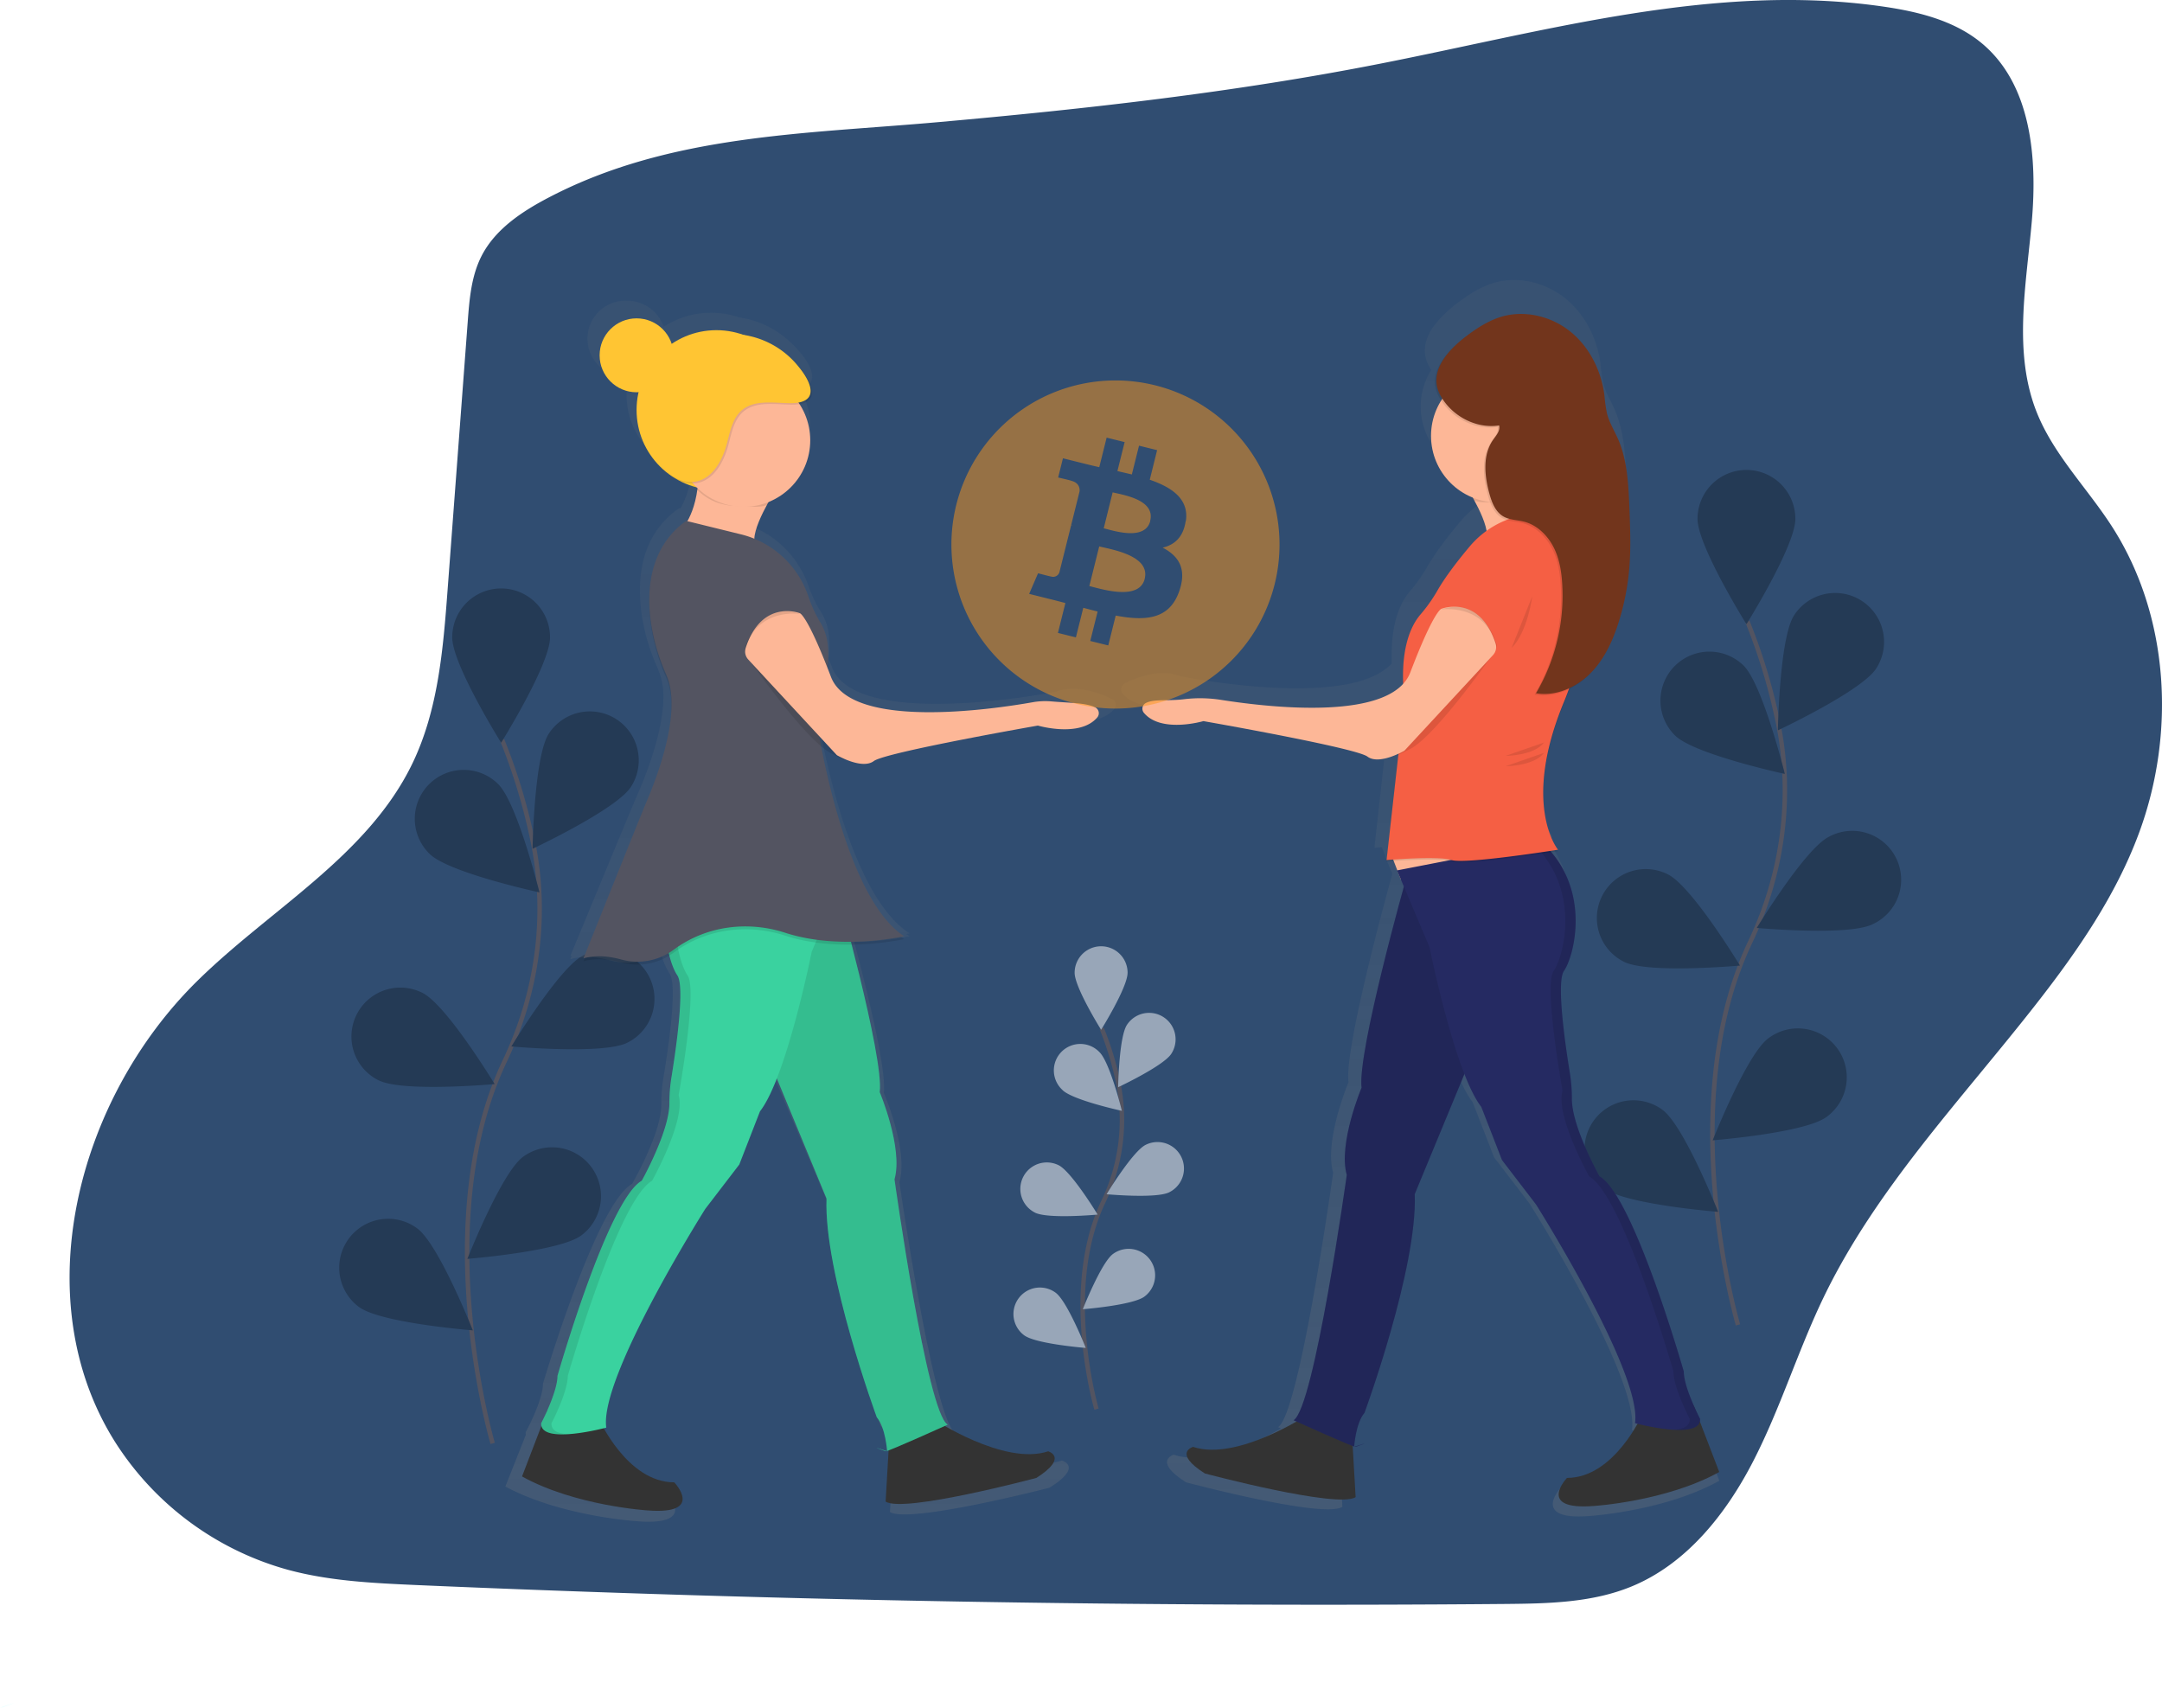 <svg xmlns="http://www.w3.org/2000/svg" xmlns:xlink="http://www.w3.org/1999/xlink" width="969.408" height="765.655" viewBox="0 0 969.408 765.655">
  <defs>
    <linearGradient id="linear-gradient" x1="0.5" y1="1" x2="0.5" gradientUnits="objectBoundingBox">
      <stop offset="0" stop-color="gray" stop-opacity="0.251"/>
      <stop offset="0.54" stop-color="gray" stop-opacity="0.122"/>
      <stop offset="1" stop-color="gray" stop-opacity="0.102"/>
    </linearGradient>
    <linearGradient id="linear-gradient-2" x1="0.5" y1="1" x2="0.5" y2="0" xlink:href="#linear-gradient"/>
    <linearGradient id="linear-gradient-3" x1="0.501" y1="1" x2="0.501" y2="0.003" xlink:href="#linear-gradient"/>
    <linearGradient id="linear-gradient-4" x1="0.5" y1="1" x2="0.5" y2="0" xlink:href="#linear-gradient"/>
  </defs>
  <g id="bitcoinSvg" transform="translate(-0.01 0.004)">
    <path id="Path_1" data-name="Path 1" d="M361.66,155.55c-12.16,6.33-24.34,14.3-30.53,26.53-4.55,9-5.38,19.32-6.13,29.36L316,331.3c-2,26.71-4.19,54.16-15.85,78.28-20.09,41.55-63.83,65.26-96.67,97.68-53.81,53.13-76.91,142.69-36.5,206.61A134.14,134.14,0,0,0,244.29,771c18.74,5.1,38.32,6,57.72,6.87q243.75,10.57,487.83,8.48c19.32-.17,39.17-.5,57-7.84,24.63-10.13,42.33-32.43,54.52-56.11s20-49.39,31.53-73.39c23.6-49,62-88.94,95.46-131.77,18.45-23.6,35.72-48.61,46.08-76.71,16.47-44.66,13.59-97.19-12.15-137.24-11.12-17.31-26.26-32.3-33.83-51.43-10.57-26.75-4.67-56.71-2.15-85.36s-.24-61.36-22.29-79.83c-12.17-10.19-28.29-14.21-44-16.51-75.21-11-150.75,10.77-225.33,25.45-65.81,13-132.53,20.44-199.29,26.37C476.13,127.26,415.74,127.4,361.66,155.55Z" transform="translate(-115.27 -67.17)" fill="#304d71"/>
    <path id="Path_2" data-name="Path 2" d="M336.19,714.37s-29.11-98.83,5.46-171.57c14.51-30.53,19.33-64.8,12.62-97.93a262.521,262.521,0,0,0-13.86-46" transform="translate(-115.27 -67.17)" fill="none" stroke="#535461" stroke-miterlimit="10" stroke-width="2"/>
    <path id="Path_3" data-name="Path 3" d="M361.91,352.95c0,12.11-21.93,47.23-21.93,47.23s-21.93-35.12-21.93-47.23a21.93,21.93,0,1,1,43.86,0Z" transform="translate(-115.27 -67.17)" fill="#304d71"/>
    <path id="Path_4" data-name="Path 4" d="M398.16,420c-6.58,10.17-44.08,27.73-44.08,27.73s.68-41.4,7.26-51.57A21.932,21.932,0,1,1,398.16,420Z" transform="translate(-115.27 -67.17)" fill="#304d71"/>
    <path id="Path_5" data-name="Path 5" d="M396.58,534.68c-10.81,5.45-52,1.69-52,1.69S366,501,376.83,495.52a21.93,21.93,0,1,1,19.75,39.161Z" transform="translate(-115.27 -67.17)" fill="#304d71"/>
    <path id="Path_6" data-name="Path 6" d="M375.85,621.15c-9.74,7.2-51,10.46-51,10.46s15.2-38.52,24.93-45.72a21.929,21.929,0,1,1,26.081,35.261Z" transform="translate(-115.27 -67.17)" fill="#304d71"/>
    <path id="Path_7" data-name="Path 7" d="M308,450.11c8.69,8.44,49.16,17.18,49.16,17.18s-9.91-40.2-18.6-48.64A21.93,21.93,0,1,0,308,450.11Z" transform="translate(-115.27 -67.17)" fill="#304d71"/>
    <path id="Path_8" data-name="Path 8" d="M285.07,551.55c10.81,5.45,52,1.69,52,1.69s-21.49-35.4-32.3-40.85a21.93,21.93,0,1,0-19.75,39.161Z" transform="translate(-115.27 -67.17)" fill="#304d71"/>
    <path id="Path_9" data-name="Path 9" d="M276.28,653.21c9.74,7.2,51,10.46,51,10.46s-15.2-38.52-24.93-45.72a21.929,21.929,0,1,0-26.081,35.261Z" transform="translate(-115.27 -67.17)" fill="#304d71"/>
    <path id="Path_10" data-name="Path 10" d="M361.91,352.95c0,12.11-21.93,47.23-21.93,47.23s-21.93-35.12-21.93-47.23a21.93,21.93,0,1,1,43.86,0Z" transform="translate(-115.27 -67.17)" opacity="0.25"/>
    <path id="Path_11" data-name="Path 11" d="M398.16,420c-6.58,10.17-44.08,27.73-44.08,27.73s.68-41.4,7.26-51.57A21.932,21.932,0,1,1,398.16,420Z" transform="translate(-115.27 -67.17)" opacity="0.25"/>
    <path id="Path_12" data-name="Path 12" d="M396.58,534.68c-10.81,5.45-52,1.69-52,1.69S366,501,376.83,495.52a21.93,21.93,0,1,1,19.75,39.161Z" transform="translate(-115.27 -67.17)" opacity="0.25"/>
    <path id="Path_13" data-name="Path 13" d="M375.85,621.15c-9.74,7.2-51,10.46-51,10.46s15.2-38.52,24.93-45.72a21.929,21.929,0,1,1,26.081,35.261Z" transform="translate(-115.27 -67.17)" opacity="0.25"/>
    <path id="Path_14" data-name="Path 14" d="M308,450.11c8.69,8.44,49.16,17.18,49.16,17.18s-9.91-40.2-18.6-48.64A21.93,21.93,0,1,0,308,450.11Z" transform="translate(-115.27 -67.17)" opacity="0.25"/>
    <path id="Path_15" data-name="Path 15" d="M285.07,551.55c10.81,5.45,52,1.69,52,1.69s-21.49-35.4-32.3-40.85a21.93,21.93,0,1,0-19.75,39.161Z" transform="translate(-115.27 -67.17)" opacity="0.25"/>
    <path id="Path_16" data-name="Path 16" d="M276.28,653.21c9.74,7.2,51,10.46,51,10.46s-15.2-38.52-24.93-45.72a21.929,21.929,0,1,0-26.081,35.261Z" transform="translate(-115.27 -67.17)" opacity="0.25"/>
    <path id="Path_17" data-name="Path 17" d="M894.57,661.23S865.46,562.41,900,489.67c14.51-30.53,19.33-64.8,12.62-97.93a262.523,262.523,0,0,0-13.86-46" transform="translate(-115.27 -67.17)" fill="none" stroke="#535461" stroke-miterlimit="10" stroke-width="2"/>
    <path id="Path_18" data-name="Path 18" d="M920.29,299.81c0,12.11-21.93,47.23-21.93,47.23s-21.93-35.12-21.93-47.23a21.93,21.93,0,0,1,43.86,0Z" transform="translate(-115.27 -67.17)" fill="#304d71"/>
    <path id="Path_19" data-name="Path 19" d="M956.54,366.9c-6.58,10.17-44.08,27.73-44.08,27.73s.68-41.4,7.26-51.57a21.932,21.932,0,0,1,36.82,23.84Z" transform="translate(-115.27 -67.17)" fill="#304d71"/>
    <path id="Path_20" data-name="Path 20" d="M955,481.54c-10.81,5.45-52,1.69-52,1.69s21.49-35.4,32.3-40.85A21.93,21.93,0,1,1,955,481.54Z" transform="translate(-115.27 -67.17)" fill="#304d71"/>
    <path id="Path_21" data-name="Path 21" d="M934.23,568c-9.74,7.2-51,10.46-51,10.46s15.2-38.52,24.93-45.72A21.928,21.928,0,1,1,934.233,568Z" transform="translate(-115.27 -67.17)" fill="#304d71"/>
    <path id="Path_22" data-name="Path 22" d="M866.41,397c8.69,8.44,49.16,17.18,49.16,17.18S905.66,374,897,365.51A21.951,21.951,0,0,0,866.41,397Z" transform="translate(-115.27 -67.17)" fill="#304d71"/>
    <path id="Path_23" data-name="Path 23" d="M843.45,498.41c10.81,5.45,52,1.69,52,1.69S874,464.7,863.2,459.25a21.93,21.93,0,1,0-19.75,39.161Z" transform="translate(-115.27 -67.17)" fill="#304d71"/>
    <path id="Path_24" data-name="Path 24" d="M834.66,600.07c9.74,7.2,51,10.46,51,10.46s-15.2-38.52-24.93-45.72a21.929,21.929,0,1,0-26.081,35.261Z" transform="translate(-115.27 -67.17)" fill="#304d71"/>
    <path id="Path_25" data-name="Path 25" d="M920.29,299.81c0,12.11-21.93,47.23-21.93,47.23s-21.93-35.12-21.93-47.23a21.93,21.93,0,0,1,43.86,0Z" transform="translate(-115.27 -67.17)" opacity="0.25"/>
    <path id="Path_26" data-name="Path 26" d="M956.54,366.9c-6.58,10.17-44.08,27.73-44.08,27.73s.68-41.4,7.26-51.57a21.932,21.932,0,0,1,36.82,23.84Z" transform="translate(-115.27 -67.17)" opacity="0.25"/>
    <path id="Path_27" data-name="Path 27" d="M955,481.54c-10.81,5.45-52,1.69-52,1.69s21.49-35.4,32.3-40.85A21.93,21.93,0,1,1,955,481.54Z" transform="translate(-115.27 -67.17)" opacity="0.25"/>
    <path id="Path_28" data-name="Path 28" d="M934.23,568c-9.74,7.2-51,10.46-51,10.46s15.2-38.52,24.93-45.72A21.928,21.928,0,1,1,934.233,568Z" transform="translate(-115.27 -67.17)" opacity="0.25"/>
    <path id="Path_29" data-name="Path 29" d="M866.41,397c8.69,8.44,49.16,17.18,49.16,17.18S905.66,374,897,365.51A21.951,21.951,0,0,0,866.41,397Z" transform="translate(-115.27 -67.17)" opacity="0.25"/>
    <path id="Path_30" data-name="Path 30" d="M843.45,498.41c10.81,5.45,52,1.69,52,1.69S874,464.7,863.2,459.25a21.93,21.93,0,1,0-19.75,39.161Z" transform="translate(-115.27 -67.17)" opacity="0.25"/>
    <path id="Path_31" data-name="Path 31" d="M834.66,600.07c9.74,7.2,51,10.46,51,10.46s-15.2-38.52-24.93-45.72a21.929,21.929,0,1,0-26.081,35.261Z" transform="translate(-115.27 -67.17)" opacity="0.25"/>
    <g id="Group_1" data-name="Group 1" opacity="0.1">
      <path id="Path_32" data-name="Path 32" d="M116.14,832.82c11.1-4,1.36-.74-.56-.1a1.441,1.441,0,0,0,.56.1Z" transform="translate(-115.27 -67.17)" fill="aqua"/>
    </g>
    <g id="Group_2" data-name="Group 2" opacity="0.1">
      <path id="Path_33" data-name="Path 33" d="M115.58,832.71l-.3-.09v.2Z" transform="translate(-115.27 -67.17)" fill="aqua"/>
    </g>
    <path id="Path_34" data-name="Path 34" d="M877.28,707.68a.754.754,0,0,1,.07-.38c.07-.13,0-.07,0-.1a4.634,4.634,0,0,0,0-.75s-1.34-2.57-2.9-6.1h0c-2.13-4.85-4.66-11.52-4.66-15.89,0,0-23.37-81.78-39.17-90.71,0,0-13-23.15-12.86-36.18a73.692,73.692,0,0,0-1-12.43c-2.31-14.37-6.16-41.88-2.64-46.91,4.47-6.39,11.92-34.19-5.87-55.18l3.12-.48s-.17-.21-.45-.62l.45-.07s-6.88-8.26-6.88-26.51c.1-10.51,2.47-24.24,9.63-41.53q1.42-3.44,2.6-6.81a34.222,34.222,0,0,0,9-6.48l.32-.33.37-.35c6.57-6.6,10.55-15.36,13.32-24.25a115.461,115.461,0,0,0,4.85-25.13c.74-9.27.35-18.58,0-27.87-.45-10.84-1-22-5.34-31.89-1.71-3.87-4-7.53-5.05-11.63a68.094,68.094,0,0,1-1.21-8.53c-1.43-11.23-6.75-22.12-15.47-29.33s-20.91-10.42-31.82-7.4c-6.24,1.73-11.81,5.31-17,9.23a57.482,57.482,0,0,0-6.28,5.49c-6.27,6.15-11,14.21-6.46,22.68q.5.92,1.07,1.8a30.92,30.92,0,0,0,14.57,45.07l.81,1.42h.09c2.37,4.38,4.95,9.85,5.63,14a43.067,43.067,0,0,0-8,7.39c-8.09,9.65-12.52,16.2-14.94,20.47a73,73,0,0,1-7.93,11.15c-3.67,4.34-8,12.81-8,28.57v3.59c-19.37,21.09-94.91,5.63-94.91,5.63-9.1-3.54-19.69.73-24.65,3.24a3,3,0,0,0-1,4.59c8,9.64,27.68,3.86,27.68,3.86s70.78,12.37,76.28,16.49c3.74,2.81,10.35.52,14.19-1.23l-.79.89,1-.49-5.44,48.93h.08l-.08.69s1.26-.11,3.27-.25l1.68,4.35h-.14l1.74,4.12h0l1.43,3.39c-4.27,15.44-21.48,79-19.67,93.51,0,0-11,26.11-6.87,40.55,0,0-15.12,108.58-24.74,114.08l1.35.61c-10.27,5.87-32.64,16.91-48.08,11.76,0,0-9.62,2.75,5.5,12.37,0,0,61.85,16.49,70.1,11l-1.37-23.77.7.25c.1-1.34,1-11.17,4.8-15.65,0,0,24.74-67.35,23.37-101.71l23.09-55.8c2.5,6.4,5.15,11.83,7.83,15.26l9.62,24.74,15.81,20.62s49.48,78.34,46,101.71l1.16.29c-4.63,8.24-16.15,25.13-32.78,25.13,0,0-14.43,15.12,12.37,13.06,0,0,33.67-2.06,58.41-15.81Z" transform="translate(-115.27 -67.17)" fill="url(#linear-gradient)"/>
    <path id="Path_35" data-name="Path 35" d="M701.92,701.33s-31.81,21.21-51.69,14.58c0,0-9.28,2.65,5.3,11.93,0,0,59.65,15.91,67.6,10.6l-2-34.46Z" transform="translate(-115.27 -67.17)" fill="#333"/>
    <path id="Path_36" data-name="Path 36" d="M851.7,701.33s-12.59,28.5-33.8,28.5c0,0-13.92,14.58,11.93,12.59,0,0,32.47-2,56.33-15.24l-11.41-29.74Z" transform="translate(-115.27 -67.17)" fill="#333"/>
    <path id="Path_37" data-name="Path 37" d="M623.1,381.32l5,12.93,32.45-2.32-3.32-21.87Z" fill="#fdb797"/>
    <path id="Path_38" data-name="Path 38" d="M745.66,461.42S723.79,539,725.78,554.87c0,0-10.6,25.18-6.63,39.1,0,0-14.58,104.71-23.86,110,0,0,27,12.22,27.83,11.93,9.28-3.31-.66,0-.66,0s.66-10.6,4.64-15.24c0,0,23.86-64.95,22.53-98.08l31.81-76.88Z" transform="translate(-115.27 -67.17)" fill="#252a62"/>
    <path id="Path_39" data-name="Path 39" d="M745.66,461.42S723.79,539,725.78,554.87c0,0-10.6,25.18-6.63,39.1,0,0-14.58,104.71-23.86,110,0,0,27,12.22,27.83,11.93,9.28-3.31-.66,0-.66,0s.66-10.6,4.64-15.24c0,0,23.86-64.95,22.53-98.08l31.81-76.88Z" transform="translate(-115.27 -67.17)" opacity="0.1"/>
    <path id="Path_40" data-name="Path 40" d="M741.69,457.44l14.58,34.46s11.27,56.33,23.2,71.57l9.28,23.86L804,607.22s47.72,75.55,44.4,98.08c0,0,29.82,8,29.16-2,0,0-7.29-13.92-7.29-21.21,0,0-22.53-78.86-37.78-87.48,0,0-12.52-22.33-12.4-34.89a71.063,71.063,0,0,0-1-12c-2.23-13.86-5.94-40.38-2.54-45.23,4.64-6.63,12.59-37.11-9.94-57.66Z" transform="translate(-115.27 -67.17)" fill="#252a62"/>
    <path id="Path_41" data-name="Path 41" d="M877.54,703.32s-7.29-13.92-7.29-21.21c0,0-22.53-78.86-37.78-87.48,0,0-12.52-22.33-12.4-34.89a71.063,71.063,0,0,0-1-12c-2.23-13.86-5.94-40.38-2.54-45.23,4.64-6.63,12.59-37.11-9.94-57.66l-3.84.75c21.54,20.53,13.73,50.36,9.15,56.91s4,53.68,4,53.68c-3.31,11.27,11.93,38.44,11.93,38.44,15.24,8.62,37.78,87.48,37.78,87.48,0,7.29,7.29,21.21,7.29,21.21.22,3.28-2.89,4.61-7.15,4.92C872.17,708.61,877.84,707.71,877.54,703.32Z" transform="translate(-115.27 -67.17)" opacity="0.1"/>
    <path id="Path_42" data-name="Path 42" d="M772.17,284.47s12.59,19.22,9.28,25.18l32.47-8s-8.62-9.28-6.63-31.81Z" transform="translate(-115.27 -67.17)" fill="#fdb797"/>
    <path id="Path_43" data-name="Path 43" d="M818.56,298.39s-27.17-6-44.4,14.58c-7.8,9.3-12.07,15.62-14.41,19.74a70.4,70.4,0,0,1-7.64,10.75c-4.31,5.09-9.59,16.06-7.11,38.43l-8,71.57s23.2-2,29.16,0,47.72-4.64,47.72-4.64-16.57-19.88,2.65-66.27S818.56,298.39,818.56,298.39Z" transform="translate(-115.27 -67.17)" opacity="0.1"/>
    <path id="Path_44" data-name="Path 44" d="M818.56,297.73s-27.17-6-44.4,14.58c-7.8,9.3-12.07,15.62-14.41,19.74a70.4,70.4,0,0,1-7.64,10.75c-4.31,5.09-9.59,16.06-7.11,38.43l-8,71.57s23.2-2,29.16,0,47.72-4.64,47.72-4.64-16.57-19.88,2.65-66.27S818.56,297.73,818.56,297.73Z" transform="translate(-115.27 -67.17)" fill="#f55f44"/>
    <path id="Path_45" data-name="Path 45" d="M785.76,359S759.91,396.14,748,402.77l-6.63,3.31S783.11,359,785.76,359Z" transform="translate(-115.27 -67.17)" opacity="0.1"/>
    <path id="Path_46" data-name="Path 46" d="M761.57,340.14s17-6.69,24.29,15.49a5.32,5.32,0,0,1-1.14,5.27L745,403.76s-11.27,6.63-16.57,2.65-73.56-15.91-73.56-15.91-18.95,5.57-26.69-3.72a2.87,2.87,0,0,1,.93-4.42c3.7-1.87,9.87-.79,17.15-1.69a60.35,60.35,0,0,1,16.8.35c22.73,3.56,76.28,9.44,84.59-12.39C758.25,340.81,761.57,340.14,761.57,340.14Z" transform="translate(-115.27 -67.17)" fill="#fdb797"/>
    <path id="Path_47" data-name="Path 47" d="M761.24,340.47s20.54-3.31,25.18,17.23v-1.33S780.46,333.85,761.24,340.47Z" transform="translate(-115.27 -67.17)" opacity="0.1"/>
    <path id="Path_48" data-name="Path 48" d="M808,271.22,772.83,285.8s1.59,2.42,3.48,5.81c3.43,1.38,8.17.49,12.09.49,8,0,13.85-2.11,19.22-7.29C807.13,280.83,807.47,276.71,808,271.22Z" transform="translate(-115.27 -67.17)" opacity="0.1"/>
    <circle id="Ellipse_1" data-name="Ellipse 1" cx="29.82" cy="29.82" r="29.82" transform="translate(641.66 165.61)" fill="#fdb797"/>
    <path id="Path_49" data-name="Path 49" d="M786.8,258.57c.65,2.3-1.26,4.43-2.64,6.38-4.83,6.83-3.94,16.13-1.73,24.19,1.08,3.95,2.7,8.15,6.23,10.22,2.82,1.65,6.29,1.58,9.45,2.41,5.69,1.49,10.29,6,13,11.19s3.68,11.18,4,17.06a86.31,86.31,0,0,1-11.75,48.61c8.85,1.51,18-2.52,24.35-8.89s10.17-14.81,12.84-23.38a111.345,111.345,0,0,0,4.68-24.23c.71-8.94.34-17.92,0-26.88-.43-10.45-.93-21.18-5.15-30.75-1.65-3.74-3.85-7.26-4.87-11.22a65.652,65.652,0,0,1-1.17-8.22c-1.38-10.83-6.51-21.33-14.92-28.29s-20.16-10-30.68-7.13c-6,1.67-11.38,5.12-16.36,8.9-8.06,6.13-17.31,16-11.62,26.5C765.41,254.23,776.35,260.21,786.8,258.57Z" transform="translate(-115.27 -67.17)" opacity="0.1"/>
    <path id="Path_50" data-name="Path 50" d="M787.46,257.91c.65,2.3-1.26,4.43-2.64,6.38-4.83,6.83-3.94,16.13-1.73,24.19,1.08,3.95,2.7,8.15,6.23,10.22,2.82,1.65,6.29,1.58,9.45,2.41,5.69,1.49,10.29,6,13,11.19s3.68,11.18,4,17.06A86.31,86.31,0,0,1,804,378c8.85,1.51,18-2.52,24.35-8.89s10.17-14.81,12.84-23.38a111.345,111.345,0,0,0,4.68-24.23c.71-8.94.34-17.92,0-26.88-.43-10.45-.93-21.18-5.15-30.75-1.65-3.74-3.85-7.26-4.87-11.22a65.641,65.641,0,0,1-1.17-8.22c-1.38-10.83-6.51-21.33-14.92-28.29s-20.16-10-30.68-7.13c-6,1.67-11.38,5.12-16.36,8.9-8.06,6.13-17.31,16-11.62,26.5C766.08,253.57,777,259.55,787.46,257.91Z" transform="translate(-115.27 -67.17)" fill="#72351c"/>
    <path id="Path_51" data-name="Path 51" d="M790.4,406.08s12.59,0,17.23-6" transform="translate(-115.27 -67.17)" opacity="0.1"/>
    <path id="Path_52" data-name="Path 52" d="M790.4,410.72s12.59,0,17.23-6" transform="translate(-115.27 -67.17)" opacity="0.1"/>
    <path id="Path_53" data-name="Path 53" d="M802.33,334.51s-2,15.91-9.28,23.2" transform="translate(-115.27 -67.17)" opacity="0.1"/>
    <g id="Group_3" data-name="Group 3" opacity="0.1">
      <path id="Path_54" data-name="Path 54" d="M515,731.62v-.16l-.24.08Z" transform="translate(-115.27 -67.17)" fill="url(#linear-gradient-2)"/>
    </g>
    <g id="Group_4" data-name="Group 4" opacity="0.1">
      <path id="Path_55" data-name="Path 55" d="M514.3,731.62a1.148,1.148,0,0,0,.45-.08C513.21,731,505.42,728.44,514.3,731.62Z" transform="translate(-115.27 -67.17)" fill="url(#linear-gradient-3)"/>
    </g>
    <path id="Path_56" data-name="Path 56" d="M613.75,380.56c-5.06-2.47-15.86-6.69-25.14-3.2,0,0-89,17.64-100.22-10.86q-.79-2-1.53-3.85a41.417,41.417,0,0,0,.29-5.63,39.619,39.619,0,0,0-.49-6.91,24.17,24.17,0,0,0-3.77-9.34,60.63,60.63,0,0,1-5.39-11.71,44.33,44.33,0,0,0-25.43-26c.17-4.26,3.18-10.55,5.91-15.44h.09l.83-1.4a30.56,30.56,0,0,0,19.68-28.29,29.687,29.687,0,0,0-5.088-16.617c9.408-1.513,6.188-9.513.368-16.373a44.727,44.727,0,0,0-3.61-3.78A42.16,42.16,0,0,0,449.62,210c-.93-.2-1.87-.35-2.81-.48a39,39,0,0,0-33.92,4.15A17.48,17.48,0,0,0,396.23,202a17.008,17.008,0,1,0,0,34h1a35.608,35.608,0,0,0-1,8.17c0,17.12,12.13,31.5,28.53,35.52l.29.27a6.129,6.129,0,0,1-.09.85l.07.06a39.52,39.52,0,0,1-4.68,14.34l-.62-.15c-12.93,9-17.61,22.65-17.5,36.87-.07,12.08,3.27,24.72,8,35a32,32,0,0,1,2.52,13c-.25,15.4-7.34,33.88-12.16,44.7-1.91,4.29-29.6,71.25-29.6,71.25l.63-.16-.63,1.52c6.06-1.7,12.56-.92,18.08.57a29.59,29.59,0,0,0,22.66-3.2,29.579,29.579,0,0,0,3.77,9.08c3.59,5-.33,32.12-2.69,46.31a70.476,70.476,0,0,0-1,12.28c.13,12.87-13.11,35.73-13.11,35.73-16.12,8.82-39.95,89.56-39.95,89.56,0,4.32-2.58,10.9-4.75,15.69h0c-1.58,3.49-3,6-3,6a4.432,4.432,0,0,0,0,.74v.1a3.757,3.757,0,0,0,.07.38l-9.2,23.21c25.23,13.57,59.57,15.61,59.57,15.61,27.33,2,12.62-12.89,12.62-12.89-17,0-28.7-16.68-33.43-24.81l1.19-.29c-3.5-23.07,47-100.42,47-100.42l16.12-20.36L454.75,566c2.73-3.38,5.44-8.74,8-15.06L486.29,606c-1.4,33.93,23.83,100.42,23.83,100.42,3.91,4.42,4.79,14.13,4.89,15.45l.71-.24-1.4,23.47c8.41,5.43,71.49-10.86,71.49-10.86,15.42-9.5,5.61-12.21,5.61-12.21-15.74,5.08-38.56-5.82-49-11.61l1.37-.6c-9.81-5.43-25.23-112.63-25.23-112.63,4.21-14.25-7-40-7-40,1.28-9.9-6.78-43.15-13.28-67.68a134,134,0,0,0,24.85-2.54c-.52-.33-1-.68-1.53-1,1-.19,1.53-.31,1.53-.31-21.66-13.85-34-60.63-39.33-87.13a28,28,0,0,0,4.29,3l7,3.39-.8-.87c3.91,1.73,10.65,4,14.47,1.21,5.61-4.07,77.79-16.28,77.79-16.28s20,5.71,28.23-3.81a2.91,2.91,0,0,0-1.03-4.61Z" transform="translate(-115.27 -67.17)" fill="url(#linear-gradient-4)"/>
    <circle id="Ellipse_2" data-name="Ellipse 2" cx="35.79" cy="35.79" r="35.79" transform="translate(285.44 148.04)" fill="#ffc533"/>
    <path id="Path_57" data-name="Path 57" d="M463.34,286.46s-12.59,19.22-9.28,25.18l-32.47-8s8.62-9.28,6.63-31.81Z" transform="translate(-115.27 -67.17)" fill="#fdb797"/>
    <path id="Path_58" data-name="Path 58" d="M427.55,273.21l35.12,14.58s-1.59,2.42-3.48,5.81c-3.43,1.38-8.17.49-12.09.49-8,0-13.85-2.11-19.22-7.29C428.38,282.82,428,278.7,427.55,273.21Z" transform="translate(-115.27 -67.17)" opacity="0.1"/>
    <circle id="Ellipse_3" data-name="Ellipse 3" cx="29.82" cy="29.82" r="29.82" transform="translate(303.67 167.6)" fill="#fdb797"/>
    <circle id="Ellipse_4" data-name="Ellipse 4" cx="16.57" cy="16.57" r="16.57" transform="translate(268.87 142.74)" fill="#ffc533"/>
    <path id="Path_59" data-name="Path 59" d="M469.94,248.6c-7.46-.13-15.94-1.63-21.53,3.3-4,3.54-5.08,9.26-6.44,14.44-2,7.78-6.58,16.33-14.54,17.49-4.86.71-9.75-1.71-13.2-5.21s-5.68-8-7.79-12.41-4.17-9-4-13.89c.21-5.81,3.6-11,7.06-15.65a65.178,65.178,0,0,1,6.95-8.2,39,39,0,0,1,57.65,3.89C480.31,239.89,483.4,248.83,469.94,248.6Z" transform="translate(-115.27 -67.17)" opacity="0.1"/>
    <path id="Path_60" data-name="Path 60" d="M469.28,247.94c-7.46-.13-15.94-1.63-21.53,3.3-4,3.54-5.08,9.26-6.44,14.44-2,7.78-6.58,16.33-14.54,17.49-4.86.71-9.75-1.71-13.2-5.21s-5.68-8-7.79-12.41-4.17-9-4-13.89c.21-5.81,3.6-11,7.06-15.65a65.176,65.176,0,0,1,6.95-8.2,39,39,0,0,1,57.65,3.89C479.64,239.23,482.74,248.17,469.28,247.94Z" transform="translate(-115.27 -67.17)" fill="#ffc533"/>
    <path id="Path_61" data-name="Path 61" d="M533.59,703.32s31.81,21.21,51.69,14.58c0,0,9.28,2.65-5.3,11.93,0,0-59.65,15.91-67.6,10.6l2-34.46Z" transform="translate(-115.27 -67.17)" fill="#333"/>
    <path id="Path_62" data-name="Path 62" d="M383.81,703.32s12.59,28.5,33.8,28.5c0,0,13.92,14.58-11.93,12.59,0,0-32.47-2-56.33-15.24l11.41-29.74Z" transform="translate(-115.27 -67.17)" fill="#333"/>
    <path id="Path_63" data-name="Path 63" d="M489.85,463.41s21.87,77.54,19.88,93.44c0,0,10.6,25.18,6.63,39.1,0,0,14.58,104.71,23.86,110,0,0-27,12.22-27.83,11.93-9.28-3.31.66,0,.66,0s-.66-10.6-4.64-15.24c0,0-23.86-64.95-22.53-98.08l-31.81-76.88Z" transform="translate(-115.27 -67.17)" fill="#3ad29f"/>
    <path id="Path_64" data-name="Path 64" d="M489.85,463.41s21.87,77.54,19.88,93.44c0,0,10.6,25.18,6.63,39.1,0,0,14.58,104.71,23.86,110,0,0-27,12.22-27.83,11.93-9.28-3.31.66,0,.66,0s-.66-10.6-4.64-15.24c0,0-23.86-64.95-22.53-98.08l-31.81-76.88Z" transform="translate(-115.27 -67.17)" opacity="0.1"/>
    <path id="Path_65" data-name="Path 65" d="M493.83,459.43l-14.58,34.46s-11.27,56.33-23.2,71.57l-9.28,23.86L431.53,609.2s-47.72,75.55-44.4,98.08c0,0-29.82,8-29.16-2,0,0,7.29-13.92,7.29-21.21,0,0,22.53-78.86,37.78-87.48,0,0,12.52-22.33,12.4-34.89a71.063,71.063,0,0,1,1-12c2.23-13.86,5.94-40.38,2.54-45.23-4.64-6.63-12.59-37.11,9.94-57.66Z" transform="translate(-115.27 -67.17)" fill="#3ad29f"/>
    <path id="Path_66" data-name="Path 66" d="M358,705.3s7.29-13.92,7.29-21.21c0,0,22.53-78.86,37.78-87.48,0,0,12.52-22.33,12.4-34.89a71.061,71.061,0,0,1,1-12c2.23-13.86,5.94-40.38,2.54-45.23-4.64-6.63-12.59-37.11,9.94-57.66l3.84.75C411.18,468.12,419,498,423.58,504.5s-4,53.68-4,53.68c3.31,11.27-11.93,38.44-11.93,38.44-15.24,8.62-37.78,87.48-37.78,87.48,0,7.29-7.29,21.21-7.29,21.21-.22,3.28,2.89,4.61,7.15,4.92C363.34,710.6,357.67,709.7,358,705.3Z" transform="translate(-115.27 -67.17)" opacity="0.1"/>
    <path id="Path_67" data-name="Path 67" d="M422.94,302l24.63,6.06a42.62,42.62,0,0,1,30,27.3,60.143,60.143,0,0,0,5.09,11.44,24.05,24.05,0,0,1,3.56,9.13c1,6.49.92,17-5.88,28.92,0,0,11.21,84.17,40.32,103.39,0,0-28.41,6.54-53.31-1.55-16.69-5.42-35-3.14-49.3,7.1l-.62.45A27.34,27.34,0,0,1,394,498.75c-5.22-1.45-11.37-2.21-17.1-.55,0,0,26.19-65.39,28-69.59C411,414.42,421,386.74,414,371,404.27,349.09,400.71,316.62,422.94,302Z" transform="translate(-115.27 -67.17)" opacity="0.1"/>
    <path id="Path_68" data-name="Path 68" d="M422.94,300.71l24.63,6.06a42.62,42.62,0,0,1,30,27.3,60.144,60.144,0,0,0,5.09,11.44,24.05,24.05,0,0,1,3.56,9.13c1,6.49.92,17-5.88,28.92,0,0,11.21,84.17,40.32,103.39,0,0-28.41,6.54-53.31-1.55-16.69-5.42-35-3.14-49.3,7.1l-.62.45A27.34,27.34,0,0,1,394,497.43c-5.22-1.45-11.37-2.21-17.1-.55,0,0,26.19-65.39,28-69.59,6.1-14.2,16.1-41.88,9.1-57.66C404.27,347.76,400.71,316.62,422.94,300.71Z" transform="translate(-115.27 -67.17)" fill="#535461"/>
    <path id="Path_69" data-name="Path 69" d="M449.76,361s25.85,37.11,37.78,43.74l6.63,3.31S452.41,361,449.76,361Z" transform="translate(-115.27 -67.17)" opacity="0.1"/>
    <path id="Path_70" data-name="Path 70" d="M473.94,342.13s-17-6.69-24.29,15.49a5.32,5.32,0,0,0,1.14,5.27l39.72,42.87s11.27,6.63,16.57,2.65,73.56-15.91,73.56-15.91,18.82,5.53,26.61-3.63a2.94,2.94,0,0,0-.85-4.52c-4.11-2.07-11.63-2-19.72-2.69a32,32,0,0,0-8.38.38c-17.3,3.07-81.3,12.61-90.44-11.41C477.26,342.79,473.94,342.13,473.94,342.13Z" transform="translate(-115.27 -67.17)" fill="#fdb797"/>
    <path id="Path_71" data-name="Path 71" d="M474.28,342.46s-20.54-3.31-25.18,17.23v-1.33S455.06,335.83,474.28,342.46Z" transform="translate(-115.27 -67.17)" opacity="0.1"/>
    <path id="Path_72" data-name="Path 72" d="M689,311.31a73.56,73.56,0,1,1-73.56-73.56A73.56,73.56,0,0,1,689,311.31Zm-42-10.48c1.46-9.79-6-15.05-16.18-18.56L634.11,269,626,267l-3.22,12.91c-2.12-.53-4.3-1-6.47-1.52l3.24-13-8.07-2-3.31,13.25q-2.64-.6-5.15-1.21h0l-11.13-2.78-2.15,8.62s6,1.37,5.86,1.46c3.27.82,3.86,3,3.76,4.69l-3.77,15.11a6.687,6.687,0,0,1,.84.27l-.85-.21-5.28,21.16a2.94,2.94,0,0,1-3.7,1.92c.08.12-5.87-1.46-5.87-1.46l-4,9.24,10.5,2.62c2,.49,3.87,1,5.75,1.48l-3.34,13.41,8.06,2,3.31-13.27q3.21.87,6.43,1.67l-3.3,13.21,8.07,2,3.34-13.39c13.76,2.6,24.12,1.55,28.47-10.89,3.51-10-.17-15.8-7.42-19.57,5.27-1.22,9.25-4.68,10.31-11.85Zm-18.44,25.86c-2.49,10-19.37,4.6-24.84,3.25l4.43-17.77c5.45,1.37,23,4.07,20.39,14.52Zm2.5-26c-2.28,9.12-16.32,4.48-20.88,3.35l4-16.11c4.55,1.13,19.23,3.25,16.82,12.76Z" transform="translate(-115.27 -67.17)" fill="#fd961a" opacity="0.5"/>
    <path id="Path_73" data-name="Path 73" d="M606.94,699s-15.76-53.5,3-92.88a84.51,84.51,0,0,0,6.83-53,142.122,142.122,0,0,0-7.51-24.88" transform="translate(-115.27 -67.17)" fill="none" stroke="#535461" stroke-miterlimit="10" stroke-width="2"/>
    <path id="Path_74" data-name="Path 74" d="M620.87,503.33c0,6.56-11.87,25.57-11.87,25.57s-11.87-19-11.87-25.57a11.875,11.875,0,0,1,23.75,0Z" transform="translate(-115.27 -67.17)" fill="#304d71"/>
    <path id="Path_75" data-name="Path 75" d="M640.49,539.65c-3.56,5.5-23.86,15-23.86,15s.37-22.41,3.93-27.92a11.873,11.873,0,1,1,19.93,12.91Z" transform="translate(-115.27 -67.17)" fill="#304d71"/>
    <path id="Path_76" data-name="Path 76" d="M639.63,601.72c-5.85,3-28.18.91-28.18.91s11.63-19.16,17.49-22.12a11.871,11.871,0,0,1,10.69,21.2Z" transform="translate(-115.27 -67.17)" fill="#304d71"/>
    <path id="Path_77" data-name="Path 77" d="M628.41,648.54c-5.27,3.9-27.62,5.66-27.62,5.66s8.23-20.85,13.5-24.75a11.872,11.872,0,0,1,14.12,19.09Z" transform="translate(-115.27 -67.17)" fill="#304d71"/>
    <path id="Path_78" data-name="Path 78" d="M591.7,555.94c4.7,4.57,26.62,9.3,26.62,9.3s-5.37-21.77-10.07-26.33a11.87,11.87,0,1,0-16.55,17Z" transform="translate(-115.27 -67.17)" fill="#304d71"/>
    <path id="Path_79" data-name="Path 79" d="M579.27,610.85c5.85,3,28.18.91,28.18.91S595.81,592.6,590,589.65a11.871,11.871,0,1,0-10.69,21.2Z" transform="translate(-115.27 -67.17)" fill="#304d71"/>
    <path id="Path_80" data-name="Path 80" d="M574.51,665.89c5.27,3.9,27.62,5.66,27.62,5.66s-8.23-20.85-13.5-24.75a11.872,11.872,0,0,0-14.12,19.09Z" transform="translate(-115.27 -67.17)" fill="#304d71"/>
    <path id="Path_81" data-name="Path 81" d="M620.87,503.33c0,6.56-11.87,25.57-11.87,25.57s-11.87-19-11.87-25.57a11.875,11.875,0,0,1,23.75,0Z" transform="translate(-115.27 -67.17)" fill="#fff" opacity="0.5"/>
    <path id="Path_82" data-name="Path 82" d="M640.49,539.65c-3.56,5.5-23.86,15-23.86,15s.37-22.41,3.93-27.92a11.873,11.873,0,1,1,19.93,12.91Z" transform="translate(-115.27 -67.17)" fill="#fff" opacity="0.5"/>
    <path id="Path_83" data-name="Path 83" d="M639.63,601.72c-5.85,3-28.18.91-28.18.91s11.63-19.16,17.49-22.12a11.871,11.871,0,0,1,10.69,21.2Z" transform="translate(-115.27 -67.17)" fill="#fff" opacity="0.5"/>
    <path id="Path_84" data-name="Path 84" d="M628.41,648.54c-5.27,3.9-27.62,5.66-27.62,5.66s8.23-20.85,13.5-24.75a11.872,11.872,0,0,1,14.12,19.09Z" transform="translate(-115.27 -67.17)" fill="#fff" opacity="0.5"/>
    <path id="Path_85" data-name="Path 85" d="M591.7,555.94c4.7,4.57,26.62,9.3,26.62,9.3s-5.37-21.77-10.07-26.33a11.87,11.87,0,1,0-16.55,17Z" transform="translate(-115.27 -67.17)" fill="#fff" opacity="0.5"/>
    <path id="Path_86" data-name="Path 86" d="M579.27,610.85c5.85,3,28.18.91,28.18.91S595.81,592.6,590,589.65a11.871,11.871,0,1,0-10.69,21.2Z" transform="translate(-115.27 -67.17)" fill="#fff" opacity="0.5"/>
    <path id="Path_87" data-name="Path 87" d="M574.51,665.89c5.27,3.9,27.62,5.66,27.62,5.66s-8.23-20.85-13.5-24.75a11.872,11.872,0,0,0-14.12,19.09Z" transform="translate(-115.27 -67.17)" fill="#fff" opacity="0.5"/>
  </g>
</svg>

